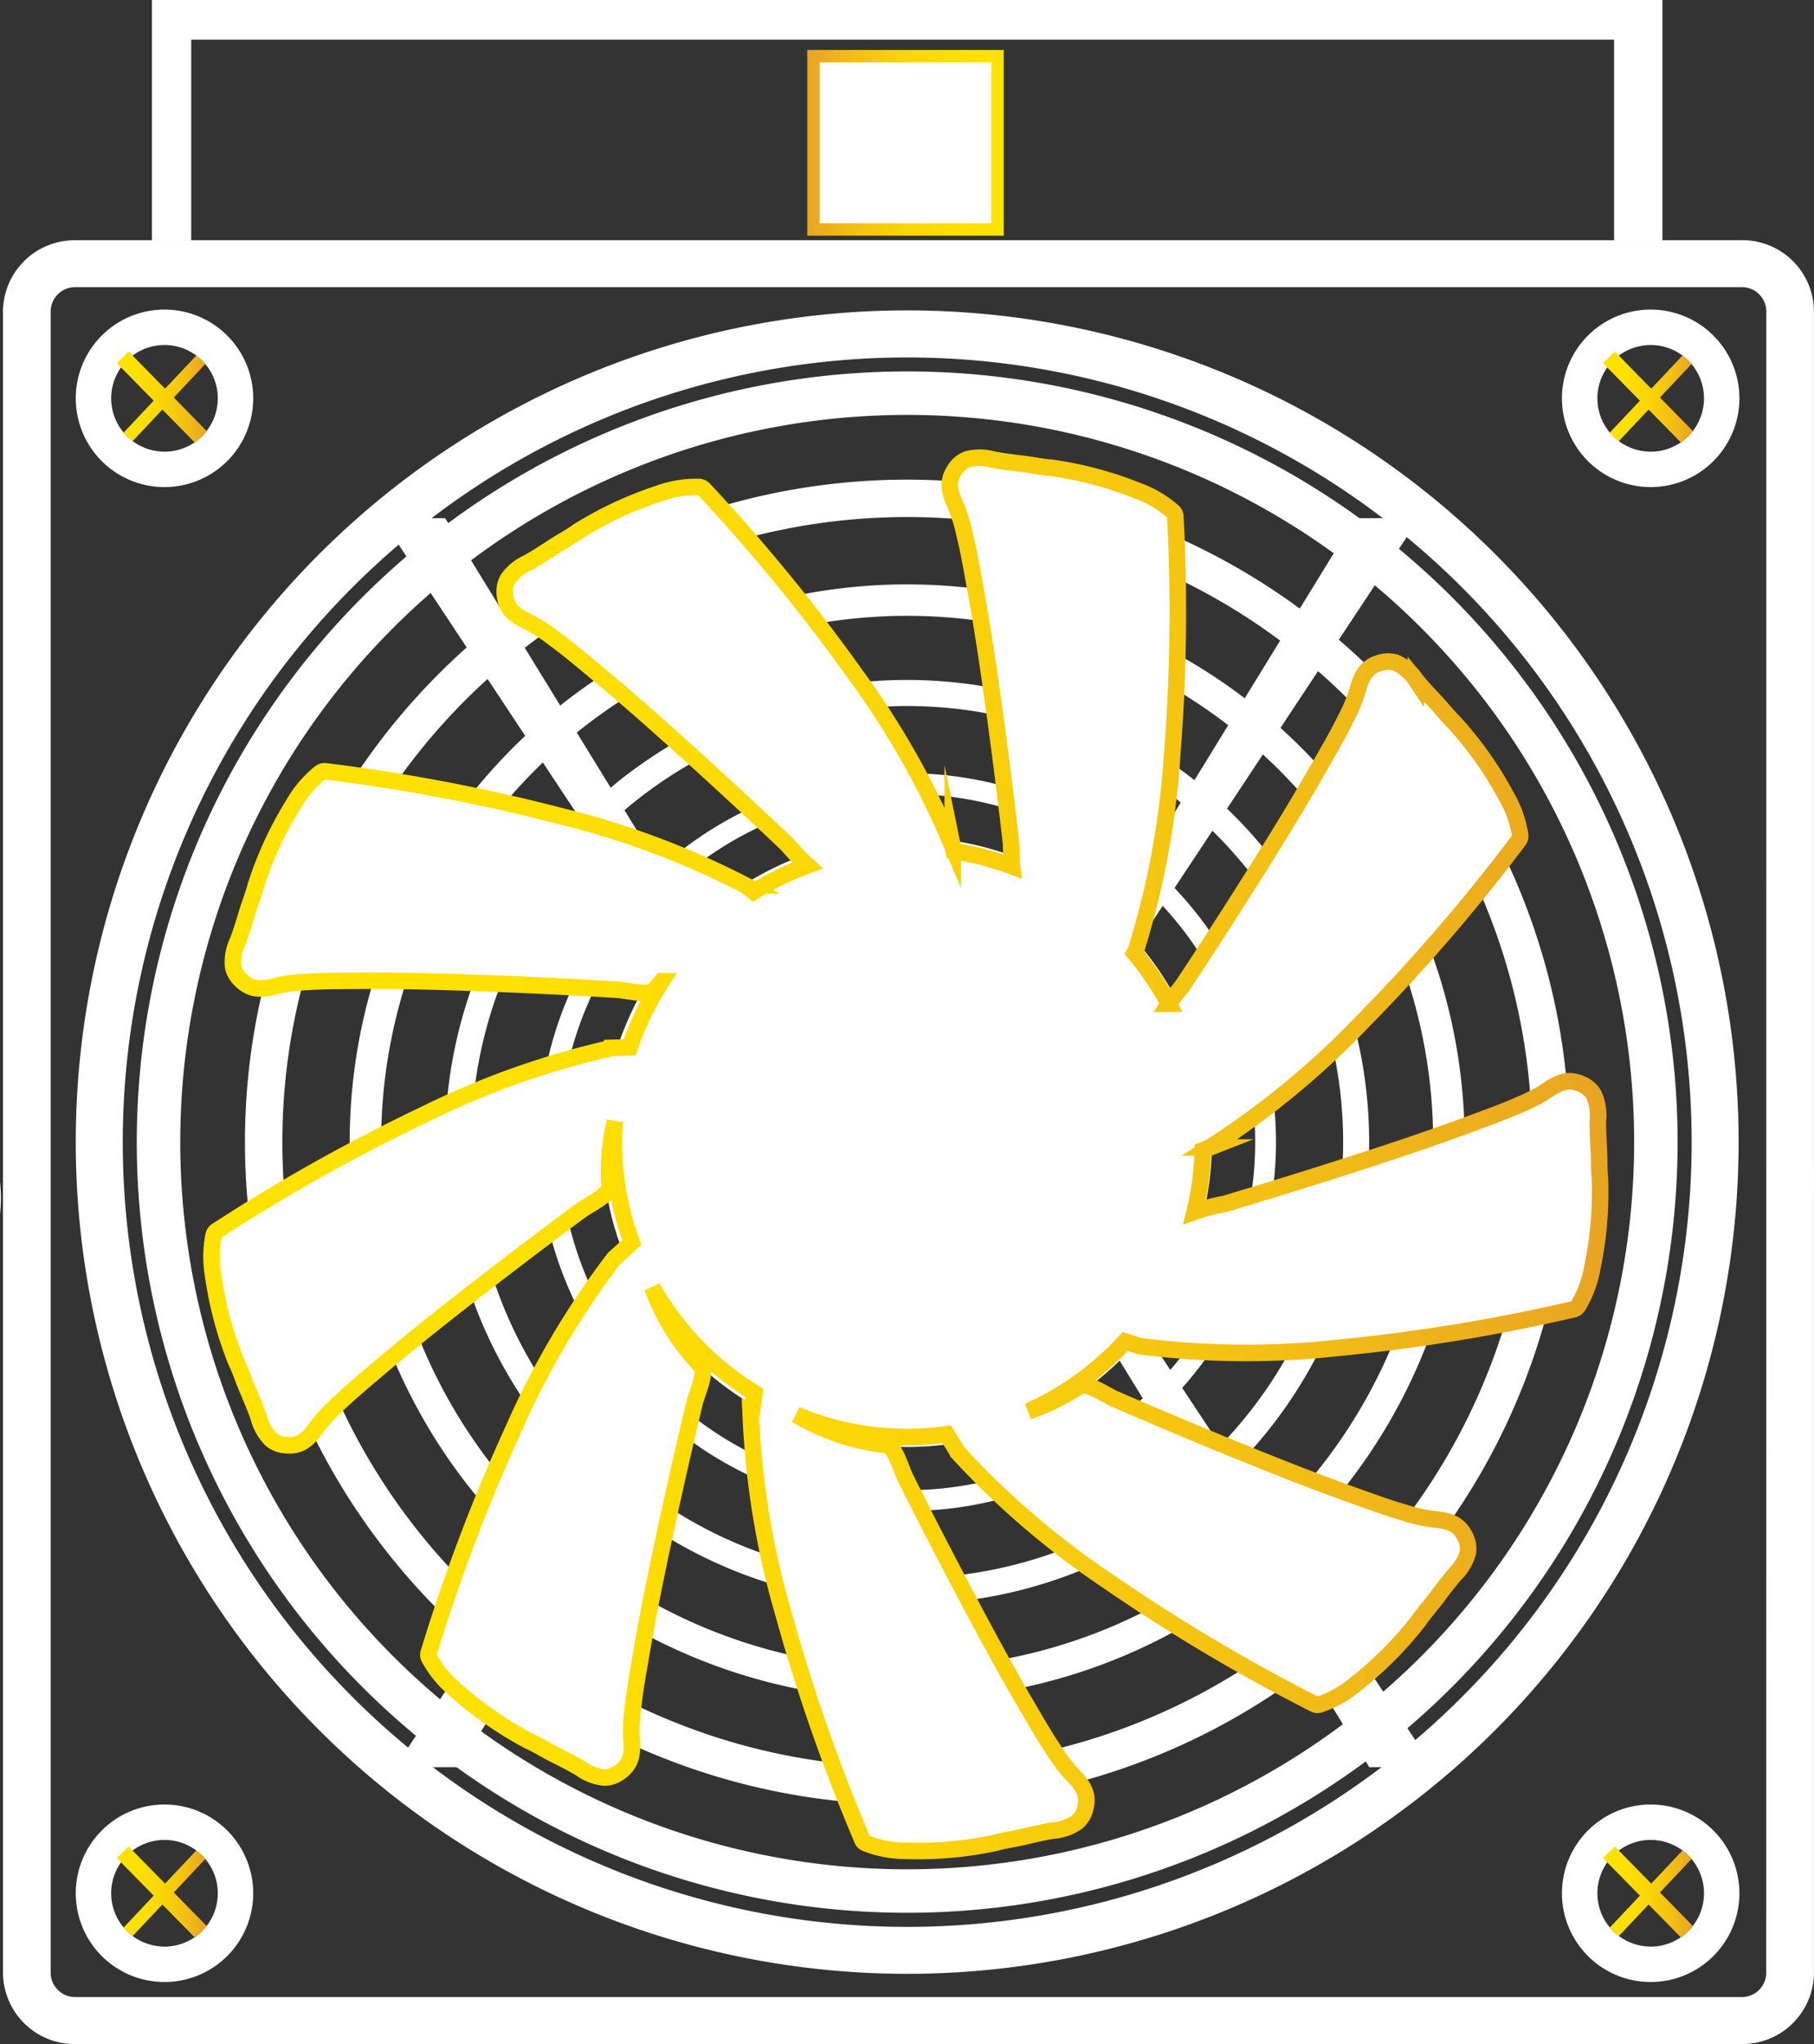 <svg id="Layer_1" data-name="Layer 1" xmlns="http://www.w3.org/2000/svg" xmlns:xlink="http://www.w3.org/1999/xlink" viewBox="0 0 109.611 123.47">
  <rect x="0" y="0" width="109.611" height="123.47" fill="#333333" stroke="none"/>
  <defs>
    <style>
      .cls-1, .cls-10, .cls-11, .cls-2, .cls-3, .cls-4, .cls-5, .cls-6, .cls-7, .cls-8, .cls-9 {
        fill: #fff;
      }

      .cls-10, .cls-11, .cls-2, .cls-3, .cls-4, .cls-5, .cls-6, .cls-7, .cls-8, .cls-9 {
        stroke-miterlimit: 10;
      }

      .cls-2 {
        stroke: url(#linear-gradient);
      }

      .cls-11, .cls-3, .cls-5, .cls-7, .cls-9 {
        stroke-width: 0.75px;
      }

      .cls-3 {
        stroke: url(#linear-gradient-2);
      }

      .cls-4 {
        stroke: url(#linear-gradient-3);
      }

      .cls-5 {
        stroke: url(#linear-gradient-4);
      }

      .cls-6 {
        stroke: url(#linear-gradient-5);
      }

      .cls-7 {
        stroke: url(#linear-gradient-6);
      }

      .cls-8 {
        stroke: url(#linear-gradient-7);
      }

      .cls-9 {
        stroke: url(#linear-gradient-8);
      }

      .cls-10 {
        stroke: url(#linear-gradient-9);
      }

      .cls-11 {
        stroke: url(#linear-gradient-10);
      }
    </style>
    <linearGradient id="linear-gradient" x1="12.503" y1="99.897" x2="7.056" y2="99.897" gradientTransform="matrix(1, 0, 0, -1, 0, 123.89)" gradientUnits="userSpaceOnUse">
      <stop offset="0" stop-color="#e8a423"/>
      <stop offset="0.022" stop-color="#e9a721"/>
      <stop offset="0.254" stop-color="#f3c113"/>
      <stop offset="0.492" stop-color="#fad408"/>
      <stop offset="0.737" stop-color="#fedf02"/>
      <stop offset="1" stop-color="#ffe300"/>
    </linearGradient>
    <linearGradient id="linear-gradient-2" x1="12.419" y1="99.828" x2="7.455" y2="99.828" xlink:href="#linear-gradient"/>
    <linearGradient id="linear-gradient-3" x1="12.503" y1="9.597" x2="7.056" y2="9.597" xlink:href="#linear-gradient"/>
    <linearGradient id="linear-gradient-4" x1="12.419" y1="9.528" x2="7.455" y2="9.528" xlink:href="#linear-gradient"/>
    <linearGradient id="linear-gradient-5" x1="102.307" y1="9.597" x2="96.86" y2="9.597" xlink:href="#linear-gradient"/>
    <linearGradient id="linear-gradient-6" x1="102.223" y1="9.528" x2="97.259" y2="9.528" xlink:href="#linear-gradient"/>
    <linearGradient id="linear-gradient-7" x1="102.307" y1="99.897" x2="96.86" y2="99.897" xlink:href="#linear-gradient"/>
    <linearGradient id="linear-gradient-8" x1="102.223" y1="99.828" x2="97.259" y2="99.828" xlink:href="#linear-gradient"/>
    <linearGradient id="linear-gradient-9" x1="97.19" y1="54.162" x2="12.281" y2="54.162" xlink:href="#linear-gradient"/>
    <linearGradient id="linear-gradient-10" x1="48.778" y1="115.263" x2="60.651" y2="115.263" xlink:href="#linear-gradient"/>
  </defs>
  <title>hashbazaar-mine</title>
  <path class="cls-1" d="M70.921,83.061l-4.158-6.28c-5.121-7.736-17.925-7.736-23.047,0l-4.158,6.28L23.877,106.745h3.865L41.491,84.361l3.645-5.935c4.491-7.31,15.717-7.31,20.207,0l3.646,5.935,13.749,22.384H86.6Z"/>
  <path class="cls-1" d="M38.714,54.987l4.158,6.28C47.994,69,60.8,69,65.919,61.267l4.158-6.28L85.758,31.3H81.894L68.145,53.686,64.5,59.621c-4.49,7.311-15.716,7.311-20.207,0l-3.645-5.935L26.9,31.3H23.031Z"/>
  <polygon class="cls-1" points="9.181 0 9.181 14.511 11.554 14.511 11.554 2.394 97.532 2.394 97.532 14.511 100.454 14.511 100.454 0 9.181 0"/>
  <g>
    <path class="cls-1" d="M9.939,18.7A5.361,5.361,0,1,0,15.3,24.061h0A5.361,5.361,0,0,0,9.939,18.7Zm0,8.582a3.221,3.221,0,1,1,3.221-3.221h0a3.221,3.221,0,0,1-3.219,3.223h0Z"/>
    <line class="cls-2" x1="7.413" y1="21.584" x2="12.146" y2="26.402"/>
    <line class="cls-3" x1="12.146" y1="21.721" x2="7.728" y2="26.402"/>
  </g>
  <g>
    <path class="cls-1" d="M9.939,109a5.361,5.361,0,1,0,5.361,5.361h0A5.36,5.36,0,0,0,9.94,109Zm0,8.581a3.221,3.221,0,1,1,3.221-3.221h0a3.221,3.221,0,0,1-3.218,3.224h0Z"/>
    <line class="cls-4" x1="7.413" y1="111.884" x2="12.146" y2="116.702"/>
    <line class="cls-5" x1="12.146" y1="112.021" x2="7.728" y2="116.702"/>
  </g>
  <g>
    <path class="cls-1" d="M99.743,109a5.361,5.361,0,1,0,5.36,5.362v0A5.362,5.362,0,0,0,99.743,109Zm0,8.581a3.221,3.221,0,1,1,3.221-3.221h0a3.221,3.221,0,0,1-3.218,3.224h0Z"/>
    <line class="cls-6" x1="97.217" y1="111.884" x2="101.95" y2="116.702"/>
    <line class="cls-7" x1="101.95" y1="112.021" x2="97.532" y2="116.702"/>
  </g>
  <g>
    <path class="cls-1" d="M99.743,18.7a5.361,5.361,0,1,0,5.36,5.362h0A5.362,5.362,0,0,0,99.743,18.7Zm0,8.582a3.221,3.221,0,1,1,3.221-3.221h0a3.221,3.221,0,0,1-3.219,3.223h0Z"/>
    <line class="cls-8" x1="97.217" y1="21.584" x2="101.95" y2="26.402"/>
    <line class="cls-9" x1="101.95" y1="21.721" x2="97.532" y2="26.402"/>
  </g>
  <path class="cls-1" d="M105.241,14.511H4.546a4.331,4.331,0,0,0-4.365,4.3V119.17a4.331,4.331,0,0,0,4.362,4.3h100.7a4.33,4.33,0,0,0,4.365-4.3V18.806a4.33,4.33,0,0,0-4.365-4.3Zm1.484,104.659a1.473,1.473,0,0,1-1.484,1.46H4.546a1.473,1.473,0,0,1-1.484-1.46V18.806a1.475,1.475,0,0,1,1.484-1.461h100.7a1.473,1.473,0,0,1,1.484,1.461Z"/>
  <path class="cls-1" d="M54.818,18.749a50.239,50.239,0,1,0,50.238,50.24h0A50.239,50.239,0,0,0,54.818,18.749Zm0,97.643a47.4,47.4,0,1,1,47.4-47.4A47.4,47.4,0,0,1,54.818,116.392Z"/>
  <path class="cls-1" d="M54.818,22.436a46.552,46.552,0,1,0,46.551,46.553h0A46.552,46.552,0,0,0,54.818,22.436Zm0,90.477A43.925,43.925,0,1,1,98.743,68.988,43.925,43.925,0,0,1,54.818,112.913Z"/>
  <path class="cls-1" d="M54.818,28.973A40.015,40.015,0,1,0,94.831,68.99v0A40.015,40.015,0,0,0,54.818,28.973Zm0,77.772A37.757,37.757,0,1,1,92.575,68.988h0A37.8,37.8,0,0,1,54.818,106.745Z"/>
  <path class="cls-1" d="M54.818,50.572A18.416,18.416,0,1,0,73.231,68.991v0A18.416,18.416,0,0,0,54.818,50.572Zm0,35.792A17.377,17.377,0,1,1,72.194,68.986v0A17.4,17.4,0,0,1,54.818,86.364Z"/>
  <path class="cls-1" d="M54.818,35.3A33.685,33.685,0,1,0,88.5,68.985h0A33.685,33.685,0,0,0,54.818,35.3Zm0,65.469A31.785,31.785,0,1,1,86.6,68.983v0a31.82,31.82,0,0,1-31.784,31.787Z"/>
  <path class="cls-1" d="M54.818,41.072A27.916,27.916,0,1,0,82.731,68.991v0A27.917,27.917,0,0,0,54.818,41.072Zm0,54.257A26.341,26.341,0,1,1,81.159,68.988,26.341,26.341,0,0,1,54.818,95.329Z"/>
  <path class="cls-1" d="M54.818,46.705A22.283,22.283,0,1,0,77.1,68.988h0A22.282,22.282,0,0,0,54.818,46.705Zm0,43.309A21.026,21.026,0,1,1,75.844,68.988,21.026,21.026,0,0,1,54.818,90.014Z"/>
  <path class="cls-1" d="M54.818,57.661A11.327,11.327,0,1,0,66.145,68.988h0A11.329,11.329,0,0,0,54.818,57.661Zm0,22.015A10.688,10.688,0,1,1,65.506,68.988,10.688,10.688,0,0,1,54.818,79.676Z"/>
  <path class="cls-10" d="M96.613,69.484c-.035-.609-.07-1.218-.061-1.828a2.936,2.936,0,0,0-.249-1.538,1.535,1.535,0,0,0-.7-.616c-.941-.447-1.54-.026-2.312.488a10.193,10.193,0,0,1-1.514.758c-.964.428-1.959.78-2.947,1.148-2.323.864-4.676,1.648-7.035,2.408q-2.575.831-5.164,1.622l-2.647.8a11.293,11.293,0,0,0-1.8.471,17.722,17.722,0,0,0,.5-3.718c.138-.053.273-.111.411-.165a50.385,50.385,0,0,0,9.22-7.585,109.151,109.151,0,0,0,9.416-10.915.6.6,0,0,0,.109-.184.567.567,0,0,0,.006-.232,6.645,6.645,0,0,0-.811-2.271,22.179,22.179,0,0,0-3.13-4.449c-.4-.388-.752-.847-1.136-1.255-.417-.445-.836-.889-1.221-1.361a2.929,2.929,0,0,0-1.179-1.019,1.551,1.551,0,0,0-.934-.021c-1.008.263-1.2.971-1.457,1.86a10.185,10.185,0,0,1-.673,1.554c-.463.948-1,1.857-1.52,2.774-1.224,2.155-2.523,4.268-3.841,6.367q-1.44,2.292-2.913,4.562-.753,1.159-1.516,2.312c-.172.259-.609.741-.894,1.18a17.772,17.772,0,0,0-2.068-3.065c.028-.05.054-.1.081-.151a50.248,50.248,0,0,0,2.187-11.738,109.191,109.191,0,0,0,.2-14.414.6.6,0,0,0-.035-.21.57.57,0,0,0-.145-.182,6.65,6.65,0,0,0-2.081-1.219,22.26,22.26,0,0,0-5.257-1.4c-.558-.038-1.121-.165-1.677-.231-.6-.073-1.211-.144-1.811-.258a2.929,2.929,0,0,0-1.557-.022,1.529,1.529,0,0,0-.729.584c-.6.85-.293,1.513.079,2.361a10.224,10.224,0,0,1,.484,1.623c.254,1.024.428,2.065.618,3.1.447,2.438.811,4.891,1.15,7.346q.37,2.682.7,5.368.168,1.371.325,2.745c.035.306.01.946.072,1.463a17.616,17.616,0,0,0-3.535-.922c-.017-.083-.036-.166-.053-.249A50.3,50.3,0,0,0,51.7,40.76,109.024,109.024,0,0,0,42.574,29.6a.584.584,0,0,0-.162-.139.577.577,0,0,0-.228-.046,6.64,6.64,0,0,0-2.377.4,22.171,22.171,0,0,0-4.924,2.31c-.453.329-.965.593-1.434.9-.51.334-1.02.669-1.553.967a2.954,2.954,0,0,0-1.207.984,1.53,1.53,0,0,0-.183.916c.084,1.039.748,1.347,1.578,1.758a10.276,10.276,0,0,1,1.414.932c.853.621,1.655,1.307,2.468,1.979,1.909,1.58,3.765,3.226,5.6,4.889q2.007,1.815,3.987,3.661,1.011.942,2.013,1.894a14.191,14.191,0,0,0,1.23,1.271,17.664,17.664,0,0,0-3.261,1.584c-.157-.126-.317-.246-.474-.372A50.349,50.349,0,0,0,33.884,49.3a109.526,109.526,0,0,0-14.16-2.7.592.592,0,0,0-.214,0,.568.568,0,0,0-.2.11,6.64,6.64,0,0,0-1.561,1.838,22.173,22.173,0,0,0-2.288,4.935c-.135.543-.358,1.075-.519,1.611-.177.584-.352,1.169-.568,1.739a2.931,2.931,0,0,0-.293,1.53,1.533,1.533,0,0,0,.45.817c.732.742,1.439.551,2.339.333a10.23,10.23,0,0,1,1.682-.2c1.053-.073,2.108-.063,3.163-.071,2.478-.017,4.957.051,7.434.143q2.7.1,5.408.242,1.38.074,2.759.157c.474.029,1.711.34,2.138.1a.536.536,0,0,0,.155-.156c.118-.159.252-.3.376-.454a17.7,17.7,0,0,0-1.934,3.987c-.353.01-.7.026-1.058.035a50.336,50.336,0,0,0-11.262,3.981,109.462,109.462,0,0,0-12.582,7.035.615.615,0,0,0-.165.136.6.6,0,0,0-.085.216,6.651,6.651,0,0,0-.015,2.412,22.161,22.161,0,0,0,1.42,5.25c.246.5.417,1.054.638,1.569.24.56.481,1.121.682,1.7a2.949,2.949,0,0,0,.76,1.36,1.534,1.534,0,0,0,.87.339c1.038.1,1.457-.5,2.006-1.249a10.18,10.18,0,0,1,1.163-1.231c.76-.732,1.575-1.4,2.378-2.086,1.887-1.607,3.83-3.148,5.786-4.669q2.137-1.662,4.3-3.291,1.1-.831,2.215-1.654c.382-.282,1.529-.839,1.7-1.3a.541.541,0,0,0,.018-.219,13.655,13.655,0,0,1,.332-3.855c-.028.414-.063.826-.063,1.247a17.713,17.713,0,0,0,1.084,6.067c-.353.32-.706.639-1.063.955a50.32,50.32,0,0,0-6.07,10.282,109.09,109.09,0,0,0-5.115,13.476.449.449,0,0,0,.034.431,6.616,6.616,0,0,0,1.539,1.856,22.224,22.224,0,0,0,4.463,3.11c.511.227,1,.539,1.5.792.545.274,1.09.549,1.614.861a2.917,2.917,0,0,0,1.456.553,1.523,1.523,0,0,0,.884-.3c.858-.592.793-1.322.734-2.246a10.288,10.288,0,0,1,.1-1.691c.112-1.049.3-2.087.48-3.126.414-2.444.911-4.874,1.432-7.3q.569-2.646,1.177-5.283.312-1.347.634-2.691c.111-.461.631-1.625.471-2.087a.556.556,0,0,0-.127-.18,13.493,13.493,0,0,1-2.9-4.7,17.865,17.865,0,0,0,6.171,6.378q-.1.762-.215,1.521a50.273,50.273,0,0,0,1.959,11.779,108.973,108.973,0,0,0,4.744,13.612.581.581,0,0,0,.1.186.565.565,0,0,0,.2.122,6.655,6.655,0,0,0,2.372.433,22.153,22.153,0,0,0,5.417-.487c.538-.154,1.11-.227,1.656-.355.593-.14,1.187-.28,1.789-.378a2.917,2.917,0,0,0,1.472-.512,1.531,1.531,0,0,0,.485-.8c.276-1-.242-1.521-.882-2.192a10.141,10.141,0,0,1-1.01-1.359c-.589-.875-1.108-1.794-1.642-2.7-1.254-2.137-2.435-4.319-3.593-6.509q-1.266-2.394-2.5-4.8-.627-1.233-1.244-2.469c-.211-.424-.561-1.651-.981-1.9a.538.538,0,0,0-.212-.056,13.482,13.482,0,0,1-5.387-1.821A17.312,17.312,0,0,0,57.2,86.633c.235.376.472.75.7,1.128a50.29,50.29,0,0,0,9.072,7.763A109.13,109.13,0,0,0,79.357,102.9a.57.57,0,0,0,.2.075.546.546,0,0,0,.23-.034,6.634,6.634,0,0,0,2.1-1.193A22.22,22.22,0,0,0,85.724,97.9c.313-.464.7-.888,1.04-1.336.365-.489.73-.978,1.128-1.44a2.938,2.938,0,0,0,.8-1.338,1.54,1.54,0,0,0-.141-.923c-.434-.947-1.164-1.01-2.085-1.112a10.223,10.223,0,0,1-1.647-.392c-1.014-.292-2-.662-3-1.016-2.335-.832-4.641-1.743-6.937-2.677q-2.507-1.02-5-2.077-1.272-.54-2.539-1.091c-.435-.189-1.492-.9-1.974-.826a.51.51,0,0,0-.2.093,13.707,13.707,0,0,1-3.033,1.488,17.837,17.837,0,0,0,5.854-4.225c.285.095.572.184.857.279a50.3,50.3,0,0,0,11.939.116A109.451,109.451,0,0,0,95.02,79.1a.621.621,0,0,0,.2-.071.584.584,0,0,0,.154-.174,6.67,6.67,0,0,0,.839-2.262,22.213,22.213,0,0,0,.461-5.419C96.617,70.62,96.644,70.043,96.613,69.484Z"/>
  <rect class="cls-11" x="49.153" y="3.392" width="11.123" height="10.469"/>
  <polygon class="cls-1" points="56.914 5.12 52.608 5.12 52.608 7.255 51.132 7.255 51.132 13.055 58.452 13.055 58.452 7.255 56.928 7.255 56.914 5.12"/>
  <path class="cls-1" d="M109.531,71.367a8.983,8.983,0,0,0,.056.97V70.4A8.927,8.927,0,0,0,109.531,71.367Z"/>
  <path class="cls-1" d="M.056,72.367a8.983,8.983,0,0,1-.056.97V71.4A8.927,8.927,0,0,1,.056,72.367Z"/>
</svg>
